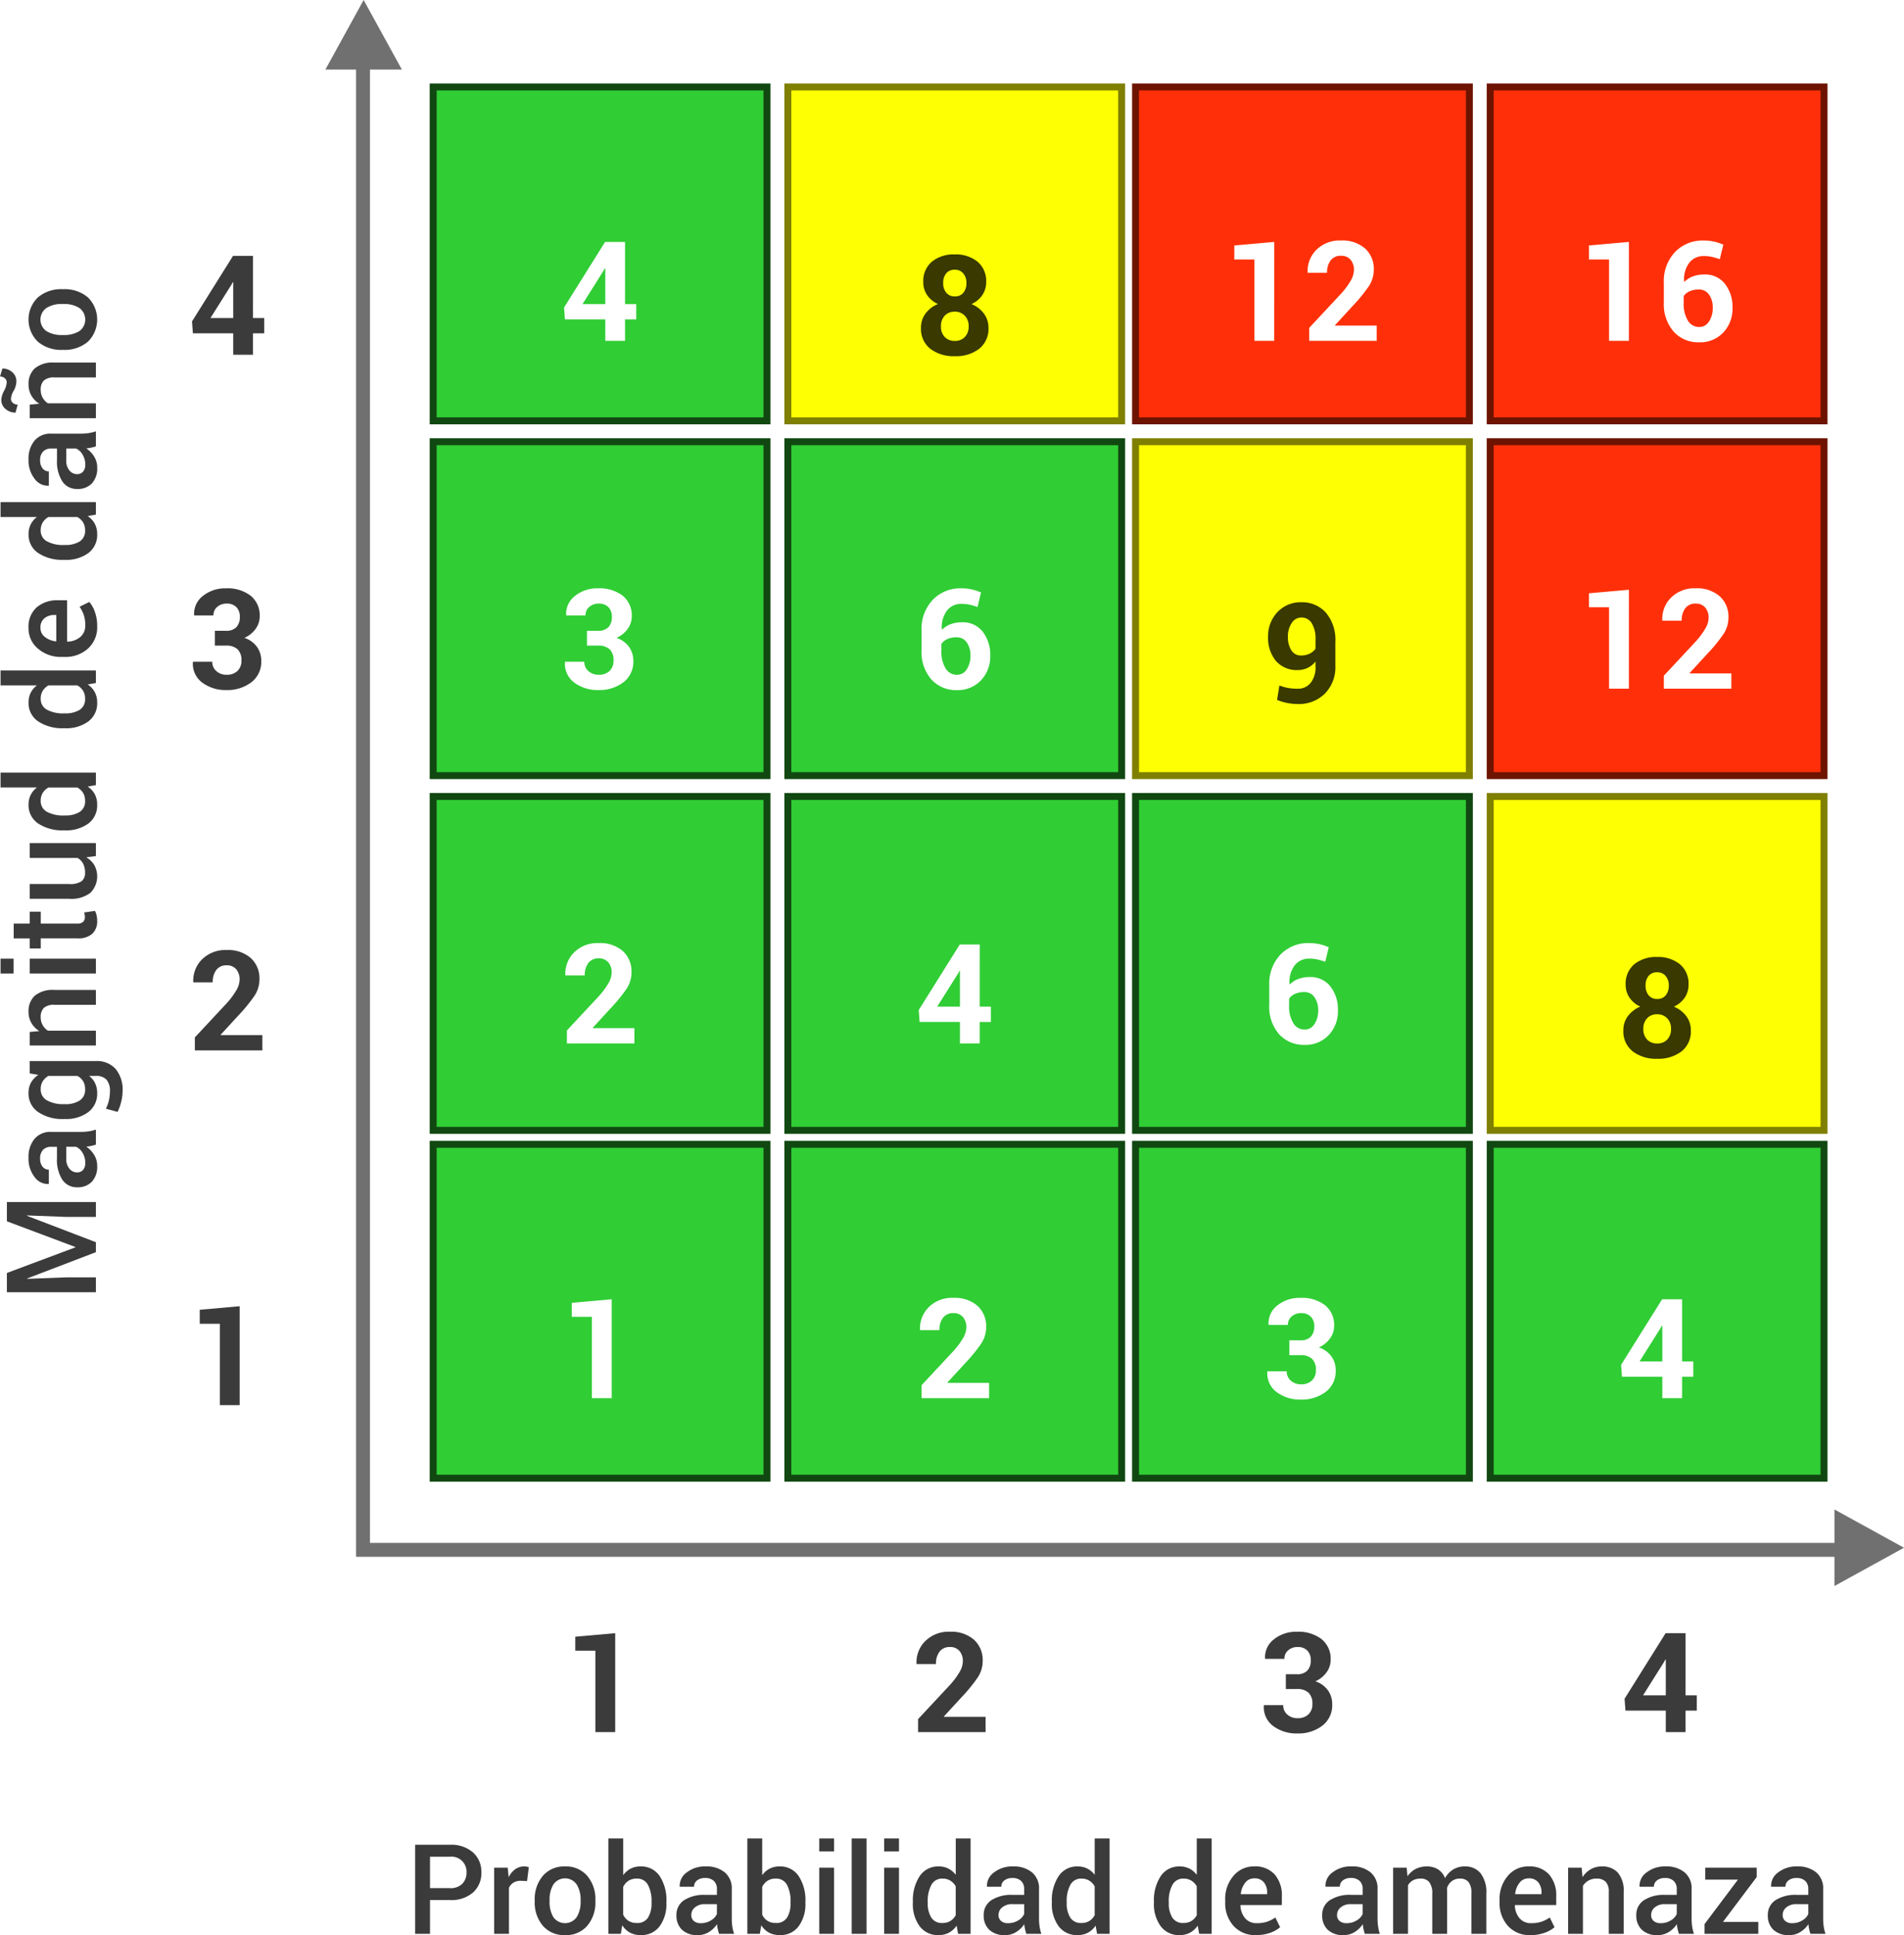 <svg xmlns="http://www.w3.org/2000/svg" xmlns:xlink="http://www.w3.org/1999/xlink" width="273.79" height="278.185" viewBox="0 0 273.79 278.185">
  <defs>
    <filter id="Trazado_39750" x="78.109" y="31.781" width="16.381" height="20.219" filterUnits="userSpaceOnUse">
      <feOffset dy="1" input="SourceAlpha"/>
      <feGaussianBlur stdDeviation="1" result="blur"/>
      <feFlood flood-opacity="0.161"/>
      <feComposite operator="in" in2="blur"/>
      <feComposite in="SourceGraphic"/>
    </filter>
    <filter id="Trazado_39751" x="174.485" y="31.576" width="26.479" height="20.424" filterUnits="userSpaceOnUse">
      <feOffset dy="1" input="SourceAlpha"/>
      <feGaussianBlur stdDeviation="1" result="blur-2"/>
      <feFlood flood-opacity="0.161"/>
      <feComposite operator="in" in2="blur-2"/>
      <feComposite in="SourceGraphic"/>
    </filter>
    <filter id="Trazado_39752" x="123.441" y="27.576" width="27.697" height="32.629" filterUnits="userSpaceOnUse">
      <feOffset dy="3" input="SourceAlpha"/>
      <feGaussianBlur stdDeviation="3" result="blur-3"/>
      <feFlood flood-opacity="0.161"/>
      <feComposite operator="in" in2="blur-3"/>
      <feComposite in="SourceGraphic"/>
    </filter>
    <filter id="Trazado_39753" x="225.485" y="31.576" width="26.645" height="20.629" filterUnits="userSpaceOnUse">
      <feOffset dy="1" input="SourceAlpha"/>
      <feGaussianBlur stdDeviation="1" result="blur-4"/>
      <feFlood flood-opacity="0.161"/>
      <feComposite operator="in" in2="blur-4"/>
      <feComposite in="SourceGraphic"/>
    </filter>
    <filter id="Trazado_39723" x="78.293" y="132.576" width="15.934" height="20.424" filterUnits="userSpaceOnUse">
      <feOffset dy="1" input="SourceAlpha"/>
      <feGaussianBlur stdDeviation="1" result="blur-5"/>
      <feFlood flood-opacity="0.161"/>
      <feComposite operator="in" in2="blur-5"/>
      <feComposite in="SourceGraphic"/>
    </filter>
    <filter id="Trazado_39725" x="179.52" y="132.576" width="15.873" height="20.629" filterUnits="userSpaceOnUse">
      <feOffset dy="1" input="SourceAlpha"/>
      <feGaussianBlur stdDeviation="1" result="blur-6"/>
      <feFlood flood-opacity="0.161"/>
      <feComposite operator="in" in2="blur-6"/>
      <feComposite in="SourceGraphic"/>
    </filter>
    <filter id="Trazado_39727" x="129.109" y="132.781" width="16.381" height="20.219" filterUnits="userSpaceOnUse">
      <feOffset dy="1" input="SourceAlpha"/>
      <feGaussianBlur stdDeviation="1" result="blur-7"/>
      <feFlood flood-opacity="0.161"/>
      <feComposite operator="in" in2="blur-7"/>
      <feComposite in="SourceGraphic"/>
    </filter>
    <filter id="Trazado_39729" x="224.441" y="128.576" width="27.697" height="32.629" filterUnits="userSpaceOnUse">
      <feOffset dy="3" input="SourceAlpha"/>
      <feGaussianBlur stdDeviation="3" result="blur-8"/>
      <feFlood flood-opacity="0.161"/>
      <feComposite operator="in" in2="blur-8"/>
      <feComposite in="SourceGraphic"/>
    </filter>
    <filter id="Trazado_39733" x="78.234" y="81.576" width="15.836" height="20.629" filterUnits="userSpaceOnUse">
      <feOffset dy="1" input="SourceAlpha"/>
      <feGaussianBlur stdDeviation="1" result="blur-9"/>
      <feFlood flood-opacity="0.161"/>
      <feComposite operator="in" in2="blur-9"/>
      <feComposite in="SourceGraphic"/>
    </filter>
    <filter id="Trazado_39735" x="173.354" y="77.576" width="27.668" height="32.629" filterUnits="userSpaceOnUse">
      <feOffset dy="3" input="SourceAlpha"/>
      <feGaussianBlur stdDeviation="3" result="blur-10"/>
      <feFlood flood-opacity="0.161"/>
      <feComposite operator="in" in2="blur-10"/>
      <feComposite in="SourceGraphic"/>
    </filter>
    <filter id="Trazado_39737" x="129.52" y="81.576" width="15.873" height="20.629" filterUnits="userSpaceOnUse">
      <feOffset dy="1" input="SourceAlpha"/>
      <feGaussianBlur stdDeviation="1" result="blur-11"/>
      <feFlood flood-opacity="0.161"/>
      <feComposite operator="in" in2="blur-11"/>
      <feComposite in="SourceGraphic"/>
    </filter>
    <filter id="Trazado_39739" x="225.485" y="81.576" width="26.479" height="20.424" filterUnits="userSpaceOnUse">
      <feOffset dy="1" input="SourceAlpha"/>
      <feGaussianBlur stdDeviation="1" result="blur-12"/>
      <feFlood flood-opacity="0.161"/>
      <feComposite operator="in" in2="blur-12"/>
      <feComposite in="SourceGraphic"/>
    </filter>
    <filter id="Trazado_39731" x="79.223" y="183.781" width="11.742" height="20.219" filterUnits="userSpaceOnUse">
      <feOffset dy="1" input="SourceAlpha"/>
      <feGaussianBlur stdDeviation="1" result="blur-13"/>
      <feFlood flood-opacity="0.161"/>
      <feComposite operator="in" in2="blur-13"/>
      <feComposite in="SourceGraphic"/>
    </filter>
    <filter id="Trazado_39713" x="179.234" y="183.576" width="15.836" height="20.629" filterUnits="userSpaceOnUse">
      <feOffset dy="1" input="SourceAlpha"/>
      <feGaussianBlur stdDeviation="1" result="blur-14"/>
      <feFlood flood-opacity="0.161"/>
      <feComposite operator="in" in2="blur-14"/>
      <feComposite in="SourceGraphic"/>
    </filter>
    <filter id="Trazado_39715" x="129.293" y="183.576" width="15.934" height="20.424" filterUnits="userSpaceOnUse">
      <feOffset dy="1" input="SourceAlpha"/>
      <feGaussianBlur stdDeviation="1" result="blur-15"/>
      <feFlood flood-opacity="0.161"/>
      <feComposite operator="in" in2="blur-15"/>
      <feComposite in="SourceGraphic"/>
    </filter>
    <filter id="Trazado_39717" x="230.109" y="183.781" width="16.381" height="20.219" filterUnits="userSpaceOnUse">
      <feOffset dy="1" input="SourceAlpha"/>
      <feGaussianBlur stdDeviation="1" result="blur-16"/>
      <feFlood flood-opacity="0.161"/>
      <feComposite operator="in" in2="blur-16"/>
      <feComposite in="SourceGraphic"/>
    </filter>
  </defs>
  <g id="Grupo_28647" data-name="Grupo 28647" transform="translate(12842.79 9785)">
    <g id="Trazado_39745" data-name="Trazado 39745" transform="translate(-12781 -9773)" fill="#30cd35">
      <path d="M 48.5 48.5 L 0.5 48.5 L 0.5 0.5 L 48.5 0.5 L 48.5 48.5 Z" stroke="none"/>
      <path d="M 1 1 L 1 48 L 48 48 L 48 1 L 1 1 M 0 0 L 49 0 L 49 49 L 0 49 L 0 0 Z" stroke="none" fill="#114811"/>
    </g>
    <g transform="matrix(1, 0, 0, 1, -12842.79, -9785)" filter="url(#Trazado_39750)">
      <path id="Trazado_39750-2" data-name="Trazado 39750" d="M28.089,15.717H29.7v2.2H28.089V21H25.247V17.914h-5.8l-.127-1.709,5.9-9.424h2.871Zm-6.113,0h3.271V10.59l-.059-.02-.225.4Z" transform="translate(61.79 27)" fill="#fff"/>
    </g>
    <g id="Trazado_39746" data-name="Trazado 39746" transform="translate(-12680 -9773)" fill="#ff3009">
      <path d="M 48.5 48.5 L 0.5 48.5 L 0.5 0.5 L 48.5 0.5 L 48.5 48.5 Z" stroke="none"/>
      <path d="M 1 1 L 1 48 L 48 48 L 48 1 L 1 1 M 0 0 L 49 0 L 49 49 L 0 49 L 0 0 Z" stroke="none" fill="#6d1300"/>
    </g>
    <g transform="matrix(1, 0, 0, 1, -12842.79, -9785)" filter="url(#Trazado_39751)">
      <path id="Trazado_39751-2" data-name="Trazado 39751" d="M20.438,21H17.586V9.3H14.7V7.289l5.742-.508Zm14.736,0H25.467V19.135l4.6-4.932a11.13,11.13,0,0,0,1.416-1.929,3.128,3.128,0,0,0,.42-1.46,2.2,2.2,0,0,0-.483-1.47,1.7,1.7,0,0,0-1.372-.571,1.773,1.773,0,0,0-1.5.669,2.855,2.855,0,0,0-.513,1.782H25.262l-.02-.059a4.3,4.3,0,0,1,1.265-3.257,4.744,4.744,0,0,1,3.54-1.333A4.936,4.936,0,0,1,33.5,7.719a3.92,3.92,0,0,1,1.255,3.047,4.276,4.276,0,0,1-.708,2.378A23.487,23.487,0,0,1,31.707,16l-2.529,2.754.02.049h5.977Z" transform="translate(162.79 27)" fill="#fff"/>
    </g>
    <g id="Trazado_39747" data-name="Trazado 39747" transform="translate(-12730 -9773)" fill="#feff03">
      <path d="M 48.5 48.5 L 0.5 48.5 L 0.5 0.5 L 48.5 0.5 L 48.5 48.5 Z" stroke="none"/>
      <path d="M 1 1 L 1 48 L 48 48 L 48 1 L 1 1 M 0 0 L 49 0 L 49 49 L 0 49 L 0 0 Z" stroke="none" fill="#7f7f00"/>
    </g>
    <g transform="matrix(1, 0, 0, 1, -12842.79, -9785)" filter="url(#Trazado_39752)">
      <path id="Trazado_39752-2" data-name="Trazado 39752" d="M29.017,10.551a3.256,3.256,0,0,1-.562,1.885,3.738,3.738,0,0,1-1.548,1.279,4.18,4.18,0,0,1,1.787,1.367,3.337,3.337,0,0,1,.654,2.031,3.641,3.641,0,0,1-1.338,3.032,5.465,5.465,0,0,1-3.5,1.06,5.518,5.518,0,0,1-3.521-1.06,3.636,3.636,0,0,1-1.343-3.032,3.348,3.348,0,0,1,.649-2.036,4.221,4.221,0,0,1,1.792-1.372,3.706,3.706,0,0,1-1.553-1.274,3.254,3.254,0,0,1-.557-1.88,3.618,3.618,0,0,1,1.24-2.935A4.923,4.923,0,0,1,24.5,6.576a4.947,4.947,0,0,1,3.271,1.04A3.6,3.6,0,0,1,29.017,10.551ZM26.5,16.913a2.105,2.105,0,0,0-.557-1.53,1.922,1.922,0,0,0-1.445-.575,1.887,1.887,0,0,0-1.44.575,2.139,2.139,0,0,0-.542,1.53,2.1,2.1,0,0,0,.547,1.535,1.941,1.941,0,0,0,1.455.56,1.907,1.907,0,0,0,1.436-.565A2.106,2.106,0,0,0,26.5,16.913Zm-.322-6.235A2.032,2.032,0,0,0,25.721,9.3,1.541,1.541,0,0,0,24.5,8.773a1.522,1.522,0,0,0-1.221.513,2.067,2.067,0,0,0-.439,1.392,2.107,2.107,0,0,0,.444,1.411,1.534,1.534,0,0,0,1.235.522,1.512,1.512,0,0,0,1.216-.522A2.107,2.107,0,0,0,26.175,10.678Z" transform="translate(112.79 27)" fill="#393900"/>
    </g>
    <g id="Trazado_39748" data-name="Trazado 39748" transform="translate(-12629 -9773)" fill="#ff3009">
      <path d="M 48.5 48.5 L 0.5 48.5 L 0.5 0.5 L 48.5 0.5 L 48.5 48.5 Z" stroke="none"/>
      <path d="M 1 1 L 1 48 L 48 48 L 48 1 L 1 1 M 0 0 L 49 0 L 49 49 L 0 49 L 0 0 Z" stroke="none" fill="#6d1300"/>
    </g>
    <g transform="matrix(1, 0, 0, 1, -12842.79, -9785)" filter="url(#Trazado_39753)">
      <path id="Trazado_39753-2" data-name="Trazado 39753" d="M20.438,21H17.586V9.3H14.7V7.289l5.742-.508ZM31.18,6.576a6.8,6.8,0,0,1,1.479.151,7.727,7.727,0,0,1,1.362.444l-.508,2.09a10.494,10.494,0,0,0-1.147-.337A5.4,5.4,0,0,0,31.2,8.813a2.548,2.548,0,0,0-2.085.972,3.941,3.941,0,0,0-.728,2.69l.029.049a3.3,3.3,0,0,1,1.211-.781,4.547,4.547,0,0,1,1.65-.283,3.606,3.606,0,0,1,2.983,1.353,5.363,5.363,0,0,1,1.079,3.452,4.927,4.927,0,0,1-1.333,3.545,4.558,4.558,0,0,1-3.452,1.4,4.776,4.776,0,0,1-3.672-1.528,5.99,5.99,0,0,1-1.416-4.233V12.67a6.087,6.087,0,0,1,1.611-4.443A5.487,5.487,0,0,1,31.18,6.576Zm-.654,7.041a3.238,3.238,0,0,0-1.348.253,2.041,2.041,0,0,0-.859.692v.946a4.628,4.628,0,0,0,.61,2.593,1.875,1.875,0,0,0,1.626.907,1.623,1.623,0,0,0,1.411-.8,3.444,3.444,0,0,0,.532-1.945,3.15,3.15,0,0,0-.537-1.911A1.693,1.693,0,0,0,30.525,13.617Z" transform="translate(213.79 27)" fill="#fff"/>
    </g>
    <g id="Trazado_39722" data-name="Trazado 39722" transform="translate(-12781 -9671)" fill="#30cd35">
      <path d="M 48.5 48.5 L 0.5 48.5 L 0.5 0.5 L 48.5 0.5 L 48.5 48.5 Z" stroke="none"/>
      <path d="M 1 1 L 1 48 L 48 48 L 48 1 L 1 1 M 0 0 L 49 0 L 49 49 L 0 49 L 0 0 Z" stroke="none" fill="#114811"/>
    </g>
    <g transform="matrix(1, 0, 0, 1, -12842.79, -9785)" filter="url(#Trazado_39723)">
      <path id="Trazado_39723-2" data-name="Trazado 39723" d="M29.437,21H19.729V19.135l4.6-4.932a11.13,11.13,0,0,0,1.416-1.929,3.128,3.128,0,0,0,.42-1.46,2.2,2.2,0,0,0-.483-1.47,1.7,1.7,0,0,0-1.372-.571,1.773,1.773,0,0,0-1.5.669,2.855,2.855,0,0,0-.513,1.782H19.524l-.02-.059A4.3,4.3,0,0,1,20.77,7.909a4.744,4.744,0,0,1,3.54-1.333,4.936,4.936,0,0,1,3.452,1.143,3.92,3.92,0,0,1,1.255,3.047,4.276,4.276,0,0,1-.708,2.378A23.487,23.487,0,0,1,25.97,16L23.44,18.754l.02.049h5.977Z" transform="translate(61.79 128)" fill="#fff"/>
    </g>
    <g id="Trazado_39724" data-name="Trazado 39724" transform="translate(-12680 -9671)" fill="#30cd35">
      <path d="M 48.5 48.5 L 0.5 48.5 L 0.5 0.5 L 48.5 0.5 L 48.5 48.5 Z" stroke="none"/>
      <path d="M 1 1 L 1 48 L 48 48 L 48 1 L 1 1 M 0 0 L 49 0 L 49 49 L 0 49 L 0 0 Z" stroke="none" fill="#114811"/>
    </g>
    <g transform="matrix(1, 0, 0, 1, -12842.79, -9785)" filter="url(#Trazado_39725)">
      <path id="Trazado_39725-2" data-name="Trazado 39725" d="M25.442,6.576a6.8,6.8,0,0,1,1.479.151,7.727,7.727,0,0,1,1.362.444l-.508,2.09a10.494,10.494,0,0,0-1.147-.337,5.4,5.4,0,0,0-1.167-.112,2.548,2.548,0,0,0-2.085.972,3.941,3.941,0,0,0-.728,2.69l.029.049a3.3,3.3,0,0,1,1.211-.781,4.547,4.547,0,0,1,1.65-.283,3.606,3.606,0,0,1,2.983,1.353A5.363,5.363,0,0,1,29.6,16.264a4.927,4.927,0,0,1-1.333,3.545,4.558,4.558,0,0,1-3.452,1.4,4.776,4.776,0,0,1-3.672-1.528,5.99,5.99,0,0,1-1.416-4.233V12.67a6.087,6.087,0,0,1,1.611-4.443A5.487,5.487,0,0,1,25.442,6.576Zm-.654,7.041a3.238,3.238,0,0,0-1.348.253,2.041,2.041,0,0,0-.859.692v.946a4.628,4.628,0,0,0,.61,2.593,1.875,1.875,0,0,0,1.626.907,1.623,1.623,0,0,0,1.411-.8,3.444,3.444,0,0,0,.532-1.945,3.15,3.15,0,0,0-.537-1.911A1.693,1.693,0,0,0,24.788,13.617Z" transform="translate(162.79 128)" fill="#fff"/>
    </g>
    <g id="Trazado_39726" data-name="Trazado 39726" transform="translate(-12730 -9671)" fill="#30cd35">
      <path d="M 48.5 48.5 L 0.5 48.5 L 0.5 0.5 L 48.5 0.5 L 48.5 48.5 Z" stroke="none"/>
      <path d="M 1 1 L 1 48 L 48 48 L 48 1 L 1 1 M 0 0 L 49 0 L 49 49 L 0 49 L 0 0 Z" stroke="none" fill="#114811"/>
    </g>
    <g transform="matrix(1, 0, 0, 1, -12842.79, -9785)" filter="url(#Trazado_39727)">
      <path id="Trazado_39727-2" data-name="Trazado 39727" d="M28.089,15.717H29.7v2.2H28.089V21H25.247V17.914h-5.8l-.127-1.709,5.9-9.424h2.871Zm-6.113,0h3.271V10.59l-.059-.02-.225.4Z" transform="translate(112.79 128)" fill="#fff"/>
    </g>
    <g id="Trazado_39728" data-name="Trazado 39728" transform="translate(-12629 -9671)" fill="#feff03">
      <path d="M 48.5 48.5 L 0.5 48.5 L 0.5 0.5 L 48.5 0.5 L 48.5 48.5 Z" stroke="none"/>
      <path d="M 1 1 L 1 48 L 48 48 L 48 1 L 1 1 M 0 0 L 49 0 L 49 49 L 0 49 L 0 0 Z" stroke="none" fill="#7f7f00"/>
    </g>
    <g transform="matrix(1, 0, 0, 1, -12842.79, -9785)" filter="url(#Trazado_39729)">
      <path id="Trazado_39729-2" data-name="Trazado 39729" d="M29.017,10.551a3.256,3.256,0,0,1-.562,1.885,3.738,3.738,0,0,1-1.548,1.279,4.18,4.18,0,0,1,1.787,1.367,3.337,3.337,0,0,1,.654,2.031,3.641,3.641,0,0,1-1.338,3.032,5.465,5.465,0,0,1-3.5,1.06,5.518,5.518,0,0,1-3.521-1.06,3.636,3.636,0,0,1-1.343-3.032,3.348,3.348,0,0,1,.649-2.036,4.221,4.221,0,0,1,1.792-1.372,3.706,3.706,0,0,1-1.553-1.274,3.254,3.254,0,0,1-.557-1.88,3.618,3.618,0,0,1,1.24-2.935A4.923,4.923,0,0,1,24.5,6.576a4.947,4.947,0,0,1,3.271,1.04A3.6,3.6,0,0,1,29.017,10.551ZM26.5,16.913a2.105,2.105,0,0,0-.557-1.53,1.922,1.922,0,0,0-1.445-.575,1.887,1.887,0,0,0-1.44.575,2.139,2.139,0,0,0-.542,1.53,2.1,2.1,0,0,0,.547,1.535,1.941,1.941,0,0,0,1.455.56,1.907,1.907,0,0,0,1.436-.565A2.106,2.106,0,0,0,26.5,16.913Zm-.322-6.235A2.032,2.032,0,0,0,25.721,9.3,1.541,1.541,0,0,0,24.5,8.773a1.522,1.522,0,0,0-1.221.513,2.067,2.067,0,0,0-.439,1.392,2.107,2.107,0,0,0,.444,1.411,1.534,1.534,0,0,0,1.235.522,1.512,1.512,0,0,0,1.216-.522A2.107,2.107,0,0,0,26.175,10.678Z" transform="translate(213.79 128)" fill="#393900"/>
    </g>
    <g id="Trazado_39732" data-name="Trazado 39732" transform="translate(-12781 -9722)" fill="#30cd35">
      <path d="M 48.5 48.5 L 0.5 48.5 L 0.5 0.5 L 48.5 0.5 L 48.5 48.5 Z" stroke="none"/>
      <path d="M 1 1 L 1 48 L 48 48 L 48 1 L 1 1 M 0 0 L 49 0 L 49 49 L 0 49 L 0 0 Z" stroke="none" fill="#114811"/>
    </g>
    <g transform="matrix(1, 0, 0, 1, -12842.79, -9785)" filter="url(#Trazado_39733)">
      <path id="Trazado_39733-2" data-name="Trazado 39733" d="M22.61,12.68h1.6a1.945,1.945,0,0,0,1.5-.532,2.107,2.107,0,0,0,.488-1.479,1.925,1.925,0,0,0-.488-1.377A1.854,1.854,0,0,0,24.3,8.773a2,2,0,0,0-1.348.469,1.542,1.542,0,0,0-.547,1.23H19.642l-.02-.059A3.235,3.235,0,0,1,20.9,7.66a5.1,5.1,0,0,1,3.32-1.084,5.461,5.461,0,0,1,3.521,1.055,3.635,3.635,0,0,1,1.313,3.008A3.019,3.019,0,0,1,28.47,12.4a3.9,3.9,0,0,1-1.611,1.3,3.626,3.626,0,0,1,1.8,1.289,3.39,3.39,0,0,1,.62,2.021,3.694,3.694,0,0,1-1.421,3.071,5.7,5.7,0,0,1-3.638,1.118,5.568,5.568,0,0,1-3.4-1.05,3.354,3.354,0,0,1-1.372-2.964l.02-.059h2.764a1.734,1.734,0,0,0,.586,1.346,2.13,2.13,0,0,0,1.484.529,2.162,2.162,0,0,0,1.558-.546,1.951,1.951,0,0,0,.571-1.481,2.143,2.143,0,0,0-.562-1.642,2.352,2.352,0,0,0-1.655-.521h-1.6Z" transform="translate(61.79 77)" fill="#fff"/>
    </g>
    <g id="Trazado_39734" data-name="Trazado 39734" transform="translate(-12680 -9722)" fill="#feff03">
      <path d="M 48.5 48.5 L 0.5 48.5 L 0.5 0.5 L 48.5 0.5 L 48.5 48.5 Z" stroke="none"/>
      <path d="M 1 1 L 1 48 L 48 48 L 48 1 L 1 1 M 0 0 L 49 0 L 49 49 L 0 49 L 0 0 Z" stroke="none" fill="#7f7f00"/>
    </g>
    <g transform="matrix(1, 0, 0, 1, -12842.79, -9785)" filter="url(#Trazado_39735)">
      <path id="Trazado_39735-2" data-name="Trazado 39735" d="M23.841,19.008a2.293,2.293,0,0,0,1.831-.832,3.573,3.573,0,0,0,.708-2.381v-.7a3.171,3.171,0,0,1-1.138.918,3.275,3.275,0,0,1-1.421.313,3.94,3.94,0,0,1-3.12-1.294,5.114,5.114,0,0,1-1.138-3.5,4.922,4.922,0,0,1,1.348-3.54,4.535,4.535,0,0,1,3.428-1.411,4.546,4.546,0,0,1,3.535,1.5,6.056,6.056,0,0,1,1.357,4.214v3.359a5.433,5.433,0,0,1-1.519,4.072,5.309,5.309,0,0,1-3.872,1.484,8.041,8.041,0,0,1-1.528-.152,6.923,6.923,0,0,1-1.46-.446l.332-2.068a6.941,6.941,0,0,0,1.255.356A7.91,7.91,0,0,0,23.841,19.008Zm.459-4.775a2.718,2.718,0,0,0,1.23-.264,2.317,2.317,0,0,0,.85-.7V11.957a4.25,4.25,0,0,0-.547-2.373,1.7,1.7,0,0,0-1.484-.811,1.632,1.632,0,0,0-1.4.8,3.4,3.4,0,0,0-.542,1.953,3.5,3.5,0,0,0,.493,1.958A1.582,1.582,0,0,0,24.3,14.232Z" transform="translate(162.79 77)" fill="#393900"/>
    </g>
    <g id="Trazado_39736" data-name="Trazado 39736" transform="translate(-12730 -9722)" fill="#30cd35">
      <path d="M 48.5 48.5 L 0.5 48.5 L 0.5 0.5 L 48.5 0.5 L 48.5 48.5 Z" stroke="none"/>
      <path d="M 1 1 L 1 48 L 48 48 L 48 1 L 1 1 M 0 0 L 49 0 L 49 49 L 0 49 L 0 0 Z" stroke="none" fill="#114811"/>
    </g>
    <g transform="matrix(1, 0, 0, 1, -12842.79, -9785)" filter="url(#Trazado_39737)">
      <path id="Trazado_39737-2" data-name="Trazado 39737" d="M25.442,6.576a6.8,6.8,0,0,1,1.479.151,7.727,7.727,0,0,1,1.362.444l-.508,2.09a10.494,10.494,0,0,0-1.147-.337,5.4,5.4,0,0,0-1.167-.112,2.548,2.548,0,0,0-2.085.972,3.941,3.941,0,0,0-.728,2.69l.029.049a3.3,3.3,0,0,1,1.211-.781,4.547,4.547,0,0,1,1.65-.283,3.606,3.606,0,0,1,2.983,1.353A5.363,5.363,0,0,1,29.6,16.264a4.927,4.927,0,0,1-1.333,3.545,4.558,4.558,0,0,1-3.452,1.4,4.776,4.776,0,0,1-3.672-1.528,5.99,5.99,0,0,1-1.416-4.233V12.67a6.087,6.087,0,0,1,1.611-4.443A5.487,5.487,0,0,1,25.442,6.576Zm-.654,7.041a3.238,3.238,0,0,0-1.348.253,2.041,2.041,0,0,0-.859.692v.946a4.628,4.628,0,0,0,.61,2.593,1.875,1.875,0,0,0,1.626.907,1.623,1.623,0,0,0,1.411-.8,3.444,3.444,0,0,0,.532-1.945,3.15,3.15,0,0,0-.537-1.911A1.693,1.693,0,0,0,24.788,13.617Z" transform="translate(112.79 77)" fill="#fff"/>
    </g>
    <g id="Trazado_39738" data-name="Trazado 39738" transform="translate(-12629 -9722)" fill="#ff3009">
      <path d="M 48.5 48.5 L 0.5 48.5 L 0.5 0.5 L 48.5 0.5 L 48.5 48.5 Z" stroke="none"/>
      <path d="M 1 1 L 1 48 L 48 48 L 48 1 L 1 1 M 0 0 L 49 0 L 49 49 L 0 49 L 0 0 Z" stroke="none" fill="#6d1300"/>
    </g>
    <g transform="matrix(1, 0, 0, 1, -12842.79, -9785)" filter="url(#Trazado_39739)">
      <path id="Trazado_39739-2" data-name="Trazado 39739" d="M20.438,21H17.586V9.3H14.7V7.289l5.742-.508Zm14.736,0H25.467V19.135l4.6-4.932a11.13,11.13,0,0,0,1.416-1.929,3.128,3.128,0,0,0,.42-1.46,2.2,2.2,0,0,0-.483-1.47,1.7,1.7,0,0,0-1.372-.571,1.773,1.773,0,0,0-1.5.669,2.855,2.855,0,0,0-.513,1.782H25.262l-.02-.059a4.3,4.3,0,0,1,1.265-3.257,4.744,4.744,0,0,1,3.54-1.333A4.936,4.936,0,0,1,33.5,7.719a3.92,3.92,0,0,1,1.255,3.047,4.276,4.276,0,0,1-.708,2.378A23.487,23.487,0,0,1,31.707,16l-2.529,2.754.02.049h5.977Z" transform="translate(213.79 77)" fill="#fff"/>
    </g>
    <g id="Trazado_39730" data-name="Trazado 39730" transform="translate(-12781 -9621)" fill="#30cd35">
      <path d="M 48.5 48.5 L 0.5 48.5 L 0.5 0.5 L 48.5 0.5 L 48.5 48.5 Z" stroke="none"/>
      <path d="M 1 1 L 1 48 L 48 48 L 48 1 L 1 1 M 0 0 L 49 0 L 49 49 L 0 49 L 0 0 Z" stroke="none" fill="#114811"/>
    </g>
    <g transform="matrix(1, 0, 0, 1, -12842.79, -9785)" filter="url(#Trazado_39731)">
      <path id="Trazado_39731-2" data-name="Trazado 39731" d="M26.175,21H23.323V9.3H20.433V7.289l5.742-.508Z" transform="translate(61.79 179)" fill="#fff"/>
    </g>
    <g id="Trazado_39712" data-name="Trazado 39712" transform="translate(-12680 -9621)" fill="#30cd35">
      <path d="M 48.5 48.5 L 0.5 48.5 L 0.5 0.5 L 48.5 0.5 L 48.5 48.5 Z" stroke="none"/>
      <path d="M 1 1 L 1 48 L 48 48 L 48 1 L 1 1 M 0 0 L 49 0 L 49 49 L 0 49 L 0 0 Z" stroke="none" fill="#114811"/>
    </g>
    <g transform="matrix(1, 0, 0, 1, -12842.79, -9785)" filter="url(#Trazado_39713)">
      <path id="Trazado_39713-2" data-name="Trazado 39713" d="M22.61,12.68h1.6a1.945,1.945,0,0,0,1.5-.532,2.107,2.107,0,0,0,.488-1.479,1.925,1.925,0,0,0-.488-1.377A1.854,1.854,0,0,0,24.3,8.773a2,2,0,0,0-1.348.469,1.542,1.542,0,0,0-.547,1.23H19.642l-.02-.059A3.235,3.235,0,0,1,20.9,7.66a5.1,5.1,0,0,1,3.32-1.084,5.461,5.461,0,0,1,3.521,1.055,3.635,3.635,0,0,1,1.313,3.008A3.019,3.019,0,0,1,28.47,12.4a3.9,3.9,0,0,1-1.611,1.3,3.626,3.626,0,0,1,1.8,1.289,3.39,3.39,0,0,1,.62,2.021,3.694,3.694,0,0,1-1.421,3.071,5.7,5.7,0,0,1-3.638,1.118,5.568,5.568,0,0,1-3.4-1.05,3.354,3.354,0,0,1-1.372-2.964l.02-.059h2.764a1.734,1.734,0,0,0,.586,1.346,2.13,2.13,0,0,0,1.484.529,2.162,2.162,0,0,0,1.558-.546,1.951,1.951,0,0,0,.571-1.481,2.143,2.143,0,0,0-.562-1.642,2.352,2.352,0,0,0-1.655-.521h-1.6Z" transform="translate(162.79 179)" fill="#fff"/>
    </g>
    <g id="Trazado_39714" data-name="Trazado 39714" transform="translate(-12730 -9621)" fill="#30cd35">
      <path d="M 48.5 48.5 L 0.5 48.5 L 0.5 0.5 L 48.5 0.5 L 48.5 48.5 Z" stroke="none"/>
      <path d="M 1 1 L 1 48 L 48 48 L 48 1 L 1 1 M 0 0 L 49 0 L 49 49 L 0 49 L 0 0 Z" stroke="none" fill="#114811"/>
    </g>
    <g transform="matrix(1, 0, 0, 1, -12842.79, -9785)" filter="url(#Trazado_39715)">
      <path id="Trazado_39715-2" data-name="Trazado 39715" d="M29.437,21H19.729V19.135l4.6-4.932a11.13,11.13,0,0,0,1.416-1.929,3.128,3.128,0,0,0,.42-1.46,2.2,2.2,0,0,0-.483-1.47,1.7,1.7,0,0,0-1.372-.571,1.773,1.773,0,0,0-1.5.669,2.855,2.855,0,0,0-.513,1.782H19.524l-.02-.059A4.3,4.3,0,0,1,20.77,7.909a4.744,4.744,0,0,1,3.54-1.333,4.936,4.936,0,0,1,3.452,1.143,3.92,3.92,0,0,1,1.255,3.047,4.276,4.276,0,0,1-.708,2.378A23.487,23.487,0,0,1,25.97,16L23.44,18.754l.02.049h5.977Z" transform="translate(112.79 179)" fill="#fff"/>
    </g>
    <g id="Trazado_39716" data-name="Trazado 39716" transform="translate(-12629 -9621)" fill="#30cd35">
      <path d="M 48.5 48.5 L 0.5 48.5 L 0.5 0.5 L 48.5 0.5 L 48.5 48.5 Z" stroke="none"/>
      <path d="M 1 1 L 1 48 L 48 48 L 48 1 L 1 1 M 0 0 L 49 0 L 49 49 L 0 49 L 0 0 Z" stroke="none" fill="#114811"/>
    </g>
    <g transform="matrix(1, 0, 0, 1, -12842.79, -9785)" filter="url(#Trazado_39717)">
      <path id="Trazado_39717-2" data-name="Trazado 39717" d="M28.089,15.717H29.7v2.2H28.089V21H25.247V17.914h-5.8l-.127-1.709,5.9-9.424h2.871Zm-6.113,0h3.271V10.59l-.059-.02-.225.4Z" transform="translate(213.79 179)" fill="#fff"/>
    </g>
    <path id="Trazado_39677" data-name="Trazado 39677" d="M-13714.937-9276.967H-13933.8v-218.167" transform="translate(1143.209 -285.229)" fill="none" stroke="#707070" stroke-width="2"/>
    <path id="Trazado_39740" data-name="Trazado 39740" d="M11.675,21H8.823V9.3H5.933V7.289l5.742-.508Z" transform="translate(-12766 -9557)" fill="#3b3b3b"/>
    <path id="Trazado_39741" data-name="Trazado 39741" d="M11.675,21H8.823V9.3H5.933V7.289l5.742-.508Z" transform="translate(-12820 -9604)" fill="#3b3b3b"/>
    <path id="Trazado_39742" data-name="Trazado 39742" d="M14.937,21H5.229V19.135l4.6-4.932a11.13,11.13,0,0,0,1.416-1.929,3.128,3.128,0,0,0,.42-1.46,2.2,2.2,0,0,0-.483-1.47A1.7,1.7,0,0,0,9.81,8.773a1.773,1.773,0,0,0-1.5.669A2.855,2.855,0,0,0,7.8,11.225H5.024L5,11.166A4.3,4.3,0,0,1,6.27,7.909,4.744,4.744,0,0,1,9.81,6.576a4.936,4.936,0,0,1,3.452,1.143,3.92,3.92,0,0,1,1.255,3.047,4.276,4.276,0,0,1-.708,2.378A23.487,23.487,0,0,1,11.47,16L8.94,18.754l.02.049h5.977Z" transform="translate(-12820 -9655)" fill="#3b3b3b"/>
    <path id="Trazado_39743" data-name="Trazado 39743" d="M8.11,12.68h1.6a1.945,1.945,0,0,0,1.5-.532,2.107,2.107,0,0,0,.488-1.479,1.925,1.925,0,0,0-.488-1.377A1.854,1.854,0,0,0,9.8,8.773a2,2,0,0,0-1.348.469,1.542,1.542,0,0,0-.547,1.23H5.142l-.02-.059A3.235,3.235,0,0,1,6.4,7.66a5.1,5.1,0,0,1,3.32-1.084,5.461,5.461,0,0,1,3.521,1.055,3.634,3.634,0,0,1,1.313,3.008A3.019,3.019,0,0,1,13.97,12.4a3.9,3.9,0,0,1-1.611,1.3,3.626,3.626,0,0,1,1.8,1.289,3.39,3.39,0,0,1,.62,2.021,3.694,3.694,0,0,1-1.421,3.071,5.7,5.7,0,0,1-3.638,1.118,5.568,5.568,0,0,1-3.4-1.05,3.354,3.354,0,0,1-1.372-2.964l.02-.059H7.729a1.734,1.734,0,0,0,.586,1.346,2.13,2.13,0,0,0,1.484.529,2.162,2.162,0,0,0,1.558-.546,1.951,1.951,0,0,0,.571-1.481,2.143,2.143,0,0,0-.562-1.642,2.352,2.352,0,0,0-1.655-.521H8.11Z" transform="translate(-12820 -9707)" fill="#3b3b3b"/>
    <path id="Trazado_39749" data-name="Trazado 39749" d="M13.589,15.717H15.2v2.2H13.589V21H10.747V17.914h-5.8l-.127-1.709,5.9-9.424h2.871Zm-6.113,0h3.271V10.59l-.059-.02-.225.4Z" transform="translate(-12820 -9755)" fill="#3b3b3b"/>
    <path id="Trazado_39718" data-name="Trazado 39718" d="M14.937,21H5.229V19.135l4.6-4.932a11.13,11.13,0,0,0,1.416-1.929,3.128,3.128,0,0,0,.42-1.46,2.2,2.2,0,0,0-.483-1.47A1.7,1.7,0,0,0,9.81,8.773a1.773,1.773,0,0,0-1.5.669A2.855,2.855,0,0,0,7.8,11.225H5.024L5,11.166A4.3,4.3,0,0,1,6.27,7.909,4.744,4.744,0,0,1,9.81,6.576a4.936,4.936,0,0,1,3.452,1.143,3.92,3.92,0,0,1,1.255,3.047,4.276,4.276,0,0,1-.708,2.378A23.487,23.487,0,0,1,11.47,16L8.94,18.754l.02.049h5.977Z" transform="translate(-12716 -9557)" fill="#3b3b3b"/>
    <path id="Trazado_39719" data-name="Trazado 39719" d="M8.11,12.68h1.6a1.945,1.945,0,0,0,1.5-.532,2.107,2.107,0,0,0,.488-1.479,1.925,1.925,0,0,0-.488-1.377A1.854,1.854,0,0,0,9.8,8.773a2,2,0,0,0-1.348.469,1.542,1.542,0,0,0-.547,1.23H5.142l-.02-.059A3.235,3.235,0,0,1,6.4,7.66a5.1,5.1,0,0,1,3.32-1.084,5.461,5.461,0,0,1,3.521,1.055,3.634,3.634,0,0,1,1.313,3.008A3.019,3.019,0,0,1,13.97,12.4a3.9,3.9,0,0,1-1.611,1.3,3.626,3.626,0,0,1,1.8,1.289,3.39,3.39,0,0,1,.62,2.021,3.694,3.694,0,0,1-1.421,3.071,5.7,5.7,0,0,1-3.638,1.118,5.568,5.568,0,0,1-3.4-1.05,3.354,3.354,0,0,1-1.372-2.964l.02-.059H7.729a1.734,1.734,0,0,0,.586,1.346,2.13,2.13,0,0,0,1.484.529,2.162,2.162,0,0,0,1.558-.546,1.951,1.951,0,0,0,.571-1.481,2.143,2.143,0,0,0-.562-1.642,2.352,2.352,0,0,0-1.655-.521H8.11Z" transform="translate(-12666 -9557)" fill="#3b3b3b"/>
    <path id="Trazado_39720" data-name="Trazado 39720" d="M13.589,15.717H15.2v2.2H13.589V21H10.747V17.914h-5.8l-.127-1.709,5.9-9.424h2.871Zm-6.113,0h3.271V10.59l-.059-.02-.225.4Z" transform="translate(-12614 -9557)" fill="#3b3b3b"/>
    <path id="Trazado_39711" data-name="Trazado 39711" d="M10.044,14.148V19H7.908V6.2h5A4.741,4.741,0,0,1,16.227,7.3a3.711,3.711,0,0,1,1.2,2.878,3.7,3.7,0,0,1-1.2,2.887,4.765,4.765,0,0,1-3.318,1.085Zm0-1.714h2.865a2.341,2.341,0,0,0,1.784-.633,2.249,2.249,0,0,0,.6-1.608,2.157,2.157,0,0,0-2.382-2.276H10.044ZM24,11.415l-.914-.035a1.915,1.915,0,0,0-1.042.264,1.736,1.736,0,0,0-.646.747V19H19.264V9.49h1.951l.141,1.38a3.05,3.05,0,0,1,.927-1.143,2.158,2.158,0,0,1,1.305-.413,1.99,1.99,0,0,1,.36.031,2.631,2.631,0,0,1,.308.075Zm1.1,2.742a5.18,5.18,0,0,1,1.16-3.48,4,4,0,0,1,3.19-1.362,3.988,3.988,0,0,1,3.208,1.362,5.135,5.135,0,0,1,1.169,3.48v.185a5.161,5.161,0,0,1-1.169,3.5,3.992,3.992,0,0,1-3.19,1.345,4.016,4.016,0,0,1-3.208-1.354,5.172,5.172,0,0,1-1.16-3.489Zm2.136.18A4.237,4.237,0,0,0,27.78,16.6a2.056,2.056,0,0,0,3.357,0,4.132,4.132,0,0,0,.563-2.265v-.184a4.078,4.078,0,0,0-.562-2.238,2.033,2.033,0,0,0-3.357,0,4.209,4.209,0,0,0-.545,2.238Zm16.8.224a5.375,5.375,0,0,1-.971,3.353,3.246,3.246,0,0,1-2.738,1.27,3.15,3.15,0,0,1-1.542-.36,3.009,3.009,0,0,1-1.094-1.055L37.483,19H35.69V5.289h2.136v5.282a3.066,3.066,0,0,1,1.055-.932,3.022,3.022,0,0,1,1.433-.325A3.164,3.164,0,0,1,43.069,10.7a6.288,6.288,0,0,1,.971,3.674ZM41.9,14.377a4.91,4.91,0,0,0-.51-2.4,1.719,1.719,0,0,0-1.617-.914,2.116,2.116,0,0,0-1.191.316,2.212,2.212,0,0,0-.76.879v3.99a2.1,2.1,0,0,0,.756.883,2.194,2.194,0,0,0,1.213.312,1.771,1.771,0,0,0,1.608-.778,3.852,3.852,0,0,0,.5-2.1ZM51.607,19q-.114-.36-.189-.7a5.026,5.026,0,0,1-.1-.686,3.773,3.773,0,0,1-1.156,1.121,2.94,2.94,0,0,1-1.6.453,3.161,3.161,0,0,1-2.281-.765,2.777,2.777,0,0,1-.8-2.1,2.481,2.481,0,0,1,1.09-2.149,5.262,5.262,0,0,1,3.067-.769H51.3v-.835A1.544,1.544,0,0,0,50.86,11.4a1.743,1.743,0,0,0-1.257-.422,1.78,1.78,0,0,0-1.16.352,1.116,1.116,0,0,0-.431.905H45.956l-.009-.053a2.355,2.355,0,0,1,1.006-2,4.264,4.264,0,0,1,2.782-.87,4.069,4.069,0,0,1,2.681.844,2.97,2.97,0,0,1,1.02,2.426v4.228a7.8,7.8,0,0,0,.079,1.129A6,6,0,0,0,53.77,19Zm-2.619-1.529a2.685,2.685,0,0,0,1.455-.4,2.036,2.036,0,0,0,.857-.923V14.737H49.6a2.141,2.141,0,0,0-1.459.461,1.4,1.4,0,0,0-.527,1.085,1.107,1.107,0,0,0,.356.866A1.465,1.465,0,0,0,48.988,17.471Zm15.038-2.909a5.375,5.375,0,0,1-.971,3.353,3.246,3.246,0,0,1-2.738,1.27,3.15,3.15,0,0,1-1.542-.36,3.009,3.009,0,0,1-1.094-1.055L57.47,19H55.677V5.289h2.136v5.282a3.066,3.066,0,0,1,1.055-.932A3.022,3.022,0,0,1,60.3,9.314,3.164,3.164,0,0,1,63.055,10.7a6.288,6.288,0,0,1,.971,3.674Zm-2.136-.185a4.91,4.91,0,0,0-.51-2.4,1.719,1.719,0,0,0-1.617-.914,2.116,2.116,0,0,0-1.191.316,2.212,2.212,0,0,0-.76.879v3.99a2.1,2.1,0,0,0,.756.883,2.194,2.194,0,0,0,1.213.312,1.771,1.771,0,0,0,1.608-.778,3.852,3.852,0,0,0,.5-2.1ZM68.148,19H66.013V9.49h2.136Zm0-11.839H66.013V5.289h2.136ZM72.815,19H70.68V5.289h2.136Zm4.667,0H75.347V9.49h2.136Zm0-11.839H75.347V5.289h2.136Zm2,7.216a6.271,6.271,0,0,1,.976-3.669A3.156,3.156,0,0,1,83.2,9.314a3,3,0,0,1,1.384.312,3.133,3.133,0,0,1,1.059.892V5.289h2.136V19H85.981l-.211-1.178a3.143,3.143,0,0,1-1.1,1.015,3.092,3.092,0,0,1-1.494.347,3.236,3.236,0,0,1-2.725-1.274,5.362,5.362,0,0,1-.976-3.349Zm2.136.185a3.83,3.83,0,0,0,.505,2.1,1.77,1.77,0,0,0,1.6.782,2.144,2.144,0,0,0,1.147-.29,2.208,2.208,0,0,0,.769-.826V12.18a2.249,2.249,0,0,0-.773-.822,2.091,2.091,0,0,0-1.125-.294,1.722,1.722,0,0,0-1.608.918,4.846,4.846,0,0,0-.519,2.4ZM95.79,19q-.114-.36-.189-.7a5.026,5.026,0,0,1-.1-.686,3.773,3.773,0,0,1-1.156,1.121,2.94,2.94,0,0,1-1.6.453,3.161,3.161,0,0,1-2.281-.765,2.777,2.777,0,0,1-.8-2.1,2.481,2.481,0,0,1,1.09-2.149,5.262,5.262,0,0,1,3.067-.769h1.661v-.835a1.544,1.544,0,0,0-.439-1.169,1.743,1.743,0,0,0-1.257-.422,1.78,1.78,0,0,0-1.16.352,1.116,1.116,0,0,0-.431.905H90.139l-.009-.053a2.355,2.355,0,0,1,1.006-2,4.264,4.264,0,0,1,2.782-.87,4.069,4.069,0,0,1,2.681.844,2.97,2.97,0,0,1,1.02,2.426v4.228a7.8,7.8,0,0,0,.079,1.129A6,6,0,0,0,97.952,19Zm-2.619-1.529a2.685,2.685,0,0,0,1.455-.4,2.036,2.036,0,0,0,.857-.923V14.737h-1.7a2.141,2.141,0,0,0-1.459.461,1.4,1.4,0,0,0-.527,1.085,1.107,1.107,0,0,0,.356.866A1.465,1.465,0,0,0,93.171,17.471Zm6.293-3.094a6.271,6.271,0,0,1,.976-3.669,3.156,3.156,0,0,1,2.742-1.393,3,3,0,0,1,1.384.312,3.133,3.133,0,0,1,1.059.892V5.289h2.136V19h-1.793l-.211-1.178a3.143,3.143,0,0,1-1.1,1.015,3.092,3.092,0,0,1-1.494.347,3.236,3.236,0,0,1-2.725-1.274,5.362,5.362,0,0,1-.976-3.349Zm2.136.185a3.83,3.83,0,0,0,.505,2.1,1.77,1.77,0,0,0,1.6.782,2.144,2.144,0,0,0,1.147-.29,2.208,2.208,0,0,0,.769-.826V12.18a2.249,2.249,0,0,0-.773-.822,2.091,2.091,0,0,0-1.125-.294,1.722,1.722,0,0,0-1.608.918,4.846,4.846,0,0,0-.519,2.4Zm12.542-.185a6.271,6.271,0,0,1,.976-3.669,3.156,3.156,0,0,1,2.742-1.393,3,3,0,0,1,1.384.312,3.133,3.133,0,0,1,1.059.892V5.289h2.136V19h-1.793l-.211-1.178a3.143,3.143,0,0,1-1.1,1.015,3.092,3.092,0,0,1-1.494.347,3.236,3.236,0,0,1-2.725-1.274,5.362,5.362,0,0,1-.976-3.349Zm2.136.185a3.83,3.83,0,0,0,.505,2.1,1.77,1.77,0,0,0,1.6.782,2.144,2.144,0,0,0,1.147-.29,2.208,2.208,0,0,0,.769-.826V12.18a2.249,2.249,0,0,0-.773-.822,2.091,2.091,0,0,0-1.125-.294,1.722,1.722,0,0,0-1.608.918,4.846,4.846,0,0,0-.519,2.4Zm12.533,4.623a4.135,4.135,0,0,1-3.221-1.323,4.862,4.862,0,0,1-1.2-3.4v-.352a5.049,5.049,0,0,1,1.191-3.441,3.767,3.767,0,0,1,2.984-1.358,3.717,3.717,0,0,1,2.949,1.165,4.562,4.562,0,0,1,1.024,3.125V14.86H126.6l-.018.044a2.978,2.978,0,0,0,.664,1.848,2.1,2.1,0,0,0,1.692.718,4.573,4.573,0,0,0,1.477-.211,4.838,4.838,0,0,0,1.187-.606l.686,1.4a4.418,4.418,0,0,1-1.424.8A5.938,5.938,0,0,1,128.811,19.185Zm-.246-8.156a1.6,1.6,0,0,0-1.3.628,3.094,3.094,0,0,0-.633,1.6l.018.044h3.771v-.22a2.276,2.276,0,0,0-.461-1.477A1.684,1.684,0,0,0,128.564,11.028ZM144.464,19q-.114-.36-.189-.7a5.026,5.026,0,0,1-.1-.686,3.773,3.773,0,0,1-1.156,1.121,2.94,2.94,0,0,1-1.6.453,3.161,3.161,0,0,1-2.281-.765,2.777,2.777,0,0,1-.8-2.1,2.481,2.481,0,0,1,1.09-2.149A5.262,5.262,0,0,1,142.5,13.4h1.661v-.835a1.544,1.544,0,0,0-.439-1.169,1.743,1.743,0,0,0-1.257-.422,1.78,1.78,0,0,0-1.16.352,1.116,1.116,0,0,0-.431.905h-2.057l-.009-.053a2.355,2.355,0,0,1,1.006-2,4.264,4.264,0,0,1,2.782-.87,4.069,4.069,0,0,1,2.681.844,2.97,2.97,0,0,1,1.02,2.426v4.228a7.8,7.8,0,0,0,.079,1.129A6,6,0,0,0,146.626,19Zm-2.619-1.529a2.685,2.685,0,0,0,1.455-.4,2.036,2.036,0,0,0,.857-.923V14.737h-1.7A2.141,2.141,0,0,0,141,15.2a1.4,1.4,0,0,0-.527,1.085,1.107,1.107,0,0,0,.356.866A1.465,1.465,0,0,0,141.845,17.471Zm8.64-7.98.114,1.239a3.223,3.223,0,0,1,1.169-1.046,3.448,3.448,0,0,1,1.626-.369,2.934,2.934,0,0,1,1.6.422A2.55,2.55,0,0,1,156,11a3.332,3.332,0,0,1,1.16-1.239,3.129,3.129,0,0,1,1.688-.448,2.811,2.811,0,0,1,2.263.98,4.518,4.518,0,0,1,.831,2.975V19H159.8V13.261a2.669,2.669,0,0,0-.417-1.705,1.551,1.551,0,0,0-1.252-.492,1.832,1.832,0,0,0-1.16.369,2.057,2.057,0,0,0-.686.993q0,.132.009.229t.009.185V19h-2.136V13.261a2.64,2.64,0,0,0-.426-1.683,1.533,1.533,0,0,0-1.252-.514,2.249,2.249,0,0,0-1.1.25,1.847,1.847,0,0,0-.716.708V19h-2.136V9.49Zm17.78,9.694a4.135,4.135,0,0,1-3.221-1.323,4.862,4.862,0,0,1-1.2-3.4v-.352a5.049,5.049,0,0,1,1.191-3.441,3.767,3.767,0,0,1,2.984-1.358,3.717,3.717,0,0,1,2.949,1.165,4.562,4.562,0,0,1,1.024,3.125V14.86h-5.933l-.018.044a2.978,2.978,0,0,0,.664,1.848,2.1,2.1,0,0,0,1.692.718,4.573,4.573,0,0,0,1.477-.211,4.838,4.838,0,0,0,1.187-.606l.686,1.4a4.418,4.418,0,0,1-1.424.8A5.938,5.938,0,0,1,168.265,19.185Zm-.246-8.156a1.6,1.6,0,0,0-1.3.628,3.094,3.094,0,0,0-.633,1.6l.018.044h3.771v-.22a2.276,2.276,0,0,0-.461-1.477A1.684,1.684,0,0,0,168.019,11.028Zm7.629-1.538.123,1.371a3.4,3.4,0,0,1,1.173-1.138,3.131,3.131,0,0,1,1.6-.409,2.993,2.993,0,0,1,2.316.9,4.041,4.041,0,0,1,.831,2.808V19H179.55V13.041a2.136,2.136,0,0,0-.444-1.525,1.813,1.813,0,0,0-1.349-.453,2.237,2.237,0,0,0-1.116.277,2.307,2.307,0,0,0-.809.76V19H173.7V9.49ZM189.631,19q-.114-.36-.189-.7a5.026,5.026,0,0,1-.1-.686,3.773,3.773,0,0,1-1.156,1.121,2.94,2.94,0,0,1-1.6.453,3.161,3.161,0,0,1-2.281-.765,2.777,2.777,0,0,1-.8-2.1,2.481,2.481,0,0,1,1.09-2.149,5.262,5.262,0,0,1,3.067-.769h1.661v-.835a1.544,1.544,0,0,0-.439-1.169,1.743,1.743,0,0,0-1.257-.422,1.78,1.78,0,0,0-1.16.352,1.116,1.116,0,0,0-.431.905h-2.057l-.009-.053a2.355,2.355,0,0,1,1.006-2,4.264,4.264,0,0,1,2.782-.87,4.069,4.069,0,0,1,2.681.844,2.97,2.97,0,0,1,1.02,2.426v4.228a7.8,7.8,0,0,0,.079,1.129A6,6,0,0,0,191.793,19Zm-2.619-1.529a2.685,2.685,0,0,0,1.455-.4,2.036,2.036,0,0,0,.857-.923V14.737h-1.7a2.141,2.141,0,0,0-1.459.461,1.4,1.4,0,0,0-.527,1.085,1.107,1.107,0,0,0,.356.866A1.465,1.465,0,0,0,187.012,17.471Zm8.956-.185h5.08V19h-7.726V17.6l4.8-6.391h-4.7V9.49h7.4v1.347ZM208.545,19q-.114-.36-.189-.7a5.026,5.026,0,0,1-.1-.686,3.773,3.773,0,0,1-1.156,1.121,2.94,2.94,0,0,1-1.6.453,3.161,3.161,0,0,1-2.281-.765,2.777,2.777,0,0,1-.8-2.1,2.481,2.481,0,0,1,1.09-2.149,5.262,5.262,0,0,1,3.067-.769h1.661v-.835A1.544,1.544,0,0,0,207.8,11.4a1.743,1.743,0,0,0-1.257-.422,1.78,1.78,0,0,0-1.16.352,1.116,1.116,0,0,0-.431.905h-2.057l-.009-.053a2.355,2.355,0,0,1,1.006-2,4.264,4.264,0,0,1,2.782-.87,4.069,4.069,0,0,1,2.681.844,2.97,2.97,0,0,1,1.02,2.426v4.228a7.8,7.8,0,0,0,.079,1.129A6,6,0,0,0,210.707,19Zm-2.619-1.529a2.685,2.685,0,0,0,1.455-.4,2.036,2.036,0,0,0,.857-.923V14.737h-1.7a2.141,2.141,0,0,0-1.459.461,1.4,1.4,0,0,0-.527,1.085,1.107,1.107,0,0,0,.356.866A1.465,1.465,0,0,0,205.926,17.471Z" transform="translate(-12791 -9526)" fill="#3b3b3b"/>
    <path id="Trazado_39744" data-name="Trazado 39744" d="M40,6.2l3.683,9.844h.053L47.428,6.2H50.2V19H48.061V14.641l.211-5.546-.053-.009L44.422,19H42.99L39.21,9.112l-.053.009.211,5.52V19H37.233V6.2ZM58.45,19q-.114-.36-.189-.7a5.026,5.026,0,0,1-.1-.686A3.773,3.773,0,0,1,57,18.732a2.94,2.94,0,0,1-1.6.453,3.161,3.161,0,0,1-2.281-.765,2.777,2.777,0,0,1-.8-2.1,2.481,2.481,0,0,1,1.09-2.149,5.262,5.262,0,0,1,3.067-.769h1.661v-.835A1.544,1.544,0,0,0,57.7,11.4a1.743,1.743,0,0,0-1.257-.422,1.78,1.78,0,0,0-1.16.352,1.116,1.116,0,0,0-.431.905H52.8l-.009-.053a2.355,2.355,0,0,1,1.006-2,4.264,4.264,0,0,1,2.782-.87,4.069,4.069,0,0,1,2.681.844,2.97,2.97,0,0,1,1.02,2.426v4.228a7.8,7.8,0,0,0,.079,1.129A6,6,0,0,0,60.612,19Zm-2.619-1.529a2.685,2.685,0,0,0,1.455-.4,2.036,2.036,0,0,0,.857-.923V14.737h-1.7a2.141,2.141,0,0,0-1.459.461,1.4,1.4,0,0,0-.527,1.085,1.107,1.107,0,0,0,.356.866A1.465,1.465,0,0,0,55.831,17.471Zm6.3-3.094a6.192,6.192,0,0,1,.993-3.665,3.2,3.2,0,0,1,2.76-1.4,3,3,0,0,1,1.5.365,3.166,3.166,0,0,1,1.094,1.05l.211-1.239h1.775V19a3.589,3.589,0,0,1-1.134,2.839,4.7,4.7,0,0,1-3.217,1,6.3,6.3,0,0,1-1.5-.2,6.961,6.961,0,0,1-1.455-.523l.457-1.679a5.17,5.17,0,0,0,1.165.426,5.58,5.58,0,0,0,1.314.154,2.44,2.44,0,0,0,1.7-.5A1.983,1.983,0,0,0,68.329,19v-.976a2.988,2.988,0,0,1-1.059.866,3.191,3.191,0,0,1-1.4.294,3.284,3.284,0,0,1-2.742-1.274,5.3,5.3,0,0,1-.993-3.349Zm2.136.185a3.733,3.733,0,0,0,.523,2.1,1.81,1.81,0,0,0,1.622.787,2.188,2.188,0,0,0,1.156-.286,2.109,2.109,0,0,0,.76-.822V12.171a2.282,2.282,0,0,0-.769-.813,2.085,2.085,0,0,0-1.129-.294,1.756,1.756,0,0,0-1.63.923,4.752,4.752,0,0,0-.532,2.391ZM74.648,9.49l.123,1.371a3.4,3.4,0,0,1,1.173-1.138,3.131,3.131,0,0,1,1.6-.409,2.993,2.993,0,0,1,2.316.9,4.041,4.041,0,0,1,.831,2.808V19H78.55V13.041a2.136,2.136,0,0,0-.444-1.525,1.813,1.813,0,0,0-1.349-.453,2.237,2.237,0,0,0-1.116.277,2.307,2.307,0,0,0-.809.76V19H72.7V9.49ZM85.186,19H83.05V9.49h2.136Zm0-11.839H83.05V5.289h2.136Zm5.045.018V9.49h1.705v1.582H90.231v5.256a1.146,1.146,0,0,0,.255.839.924.924,0,0,0,.677.25,1.888,1.888,0,0,0,.343-.031,2.083,2.083,0,0,0,.316-.083l.229,1.564a2.449,2.449,0,0,1-.65.233,3.616,3.616,0,0,1-.782.083,2.449,2.449,0,0,1-1.846-.69,3.021,3.021,0,0,1-.668-2.167V11.072h-1.45V9.49H88.1V7.179Zm9.527,10.433a3.254,3.254,0,0,1-1.134,1.165,3.359,3.359,0,0,1-3.973-.567,4.493,4.493,0,0,1-.861-3.032V9.49h2.127v5.7a2.851,2.851,0,0,0,.4,1.749,1.476,1.476,0,0,0,1.222.5,2.747,2.747,0,0,0,1.3-.277,2.011,2.011,0,0,0,.822-.8V9.49H101.8V19H99.934Zm3.876-3.234a6.271,6.271,0,0,1,.976-3.669,3.156,3.156,0,0,1,2.742-1.393,3,3,0,0,1,1.384.312,3.133,3.133,0,0,1,1.059.892V5.289h2.136V19h-1.793l-.211-1.178a3.143,3.143,0,0,1-1.1,1.015,3.092,3.092,0,0,1-1.494.347,3.236,3.236,0,0,1-2.725-1.274,5.362,5.362,0,0,1-.976-3.349Zm2.136.185a3.83,3.83,0,0,0,.505,2.1,1.77,1.77,0,0,0,1.6.782,2.144,2.144,0,0,0,1.147-.29,2.208,2.208,0,0,0,.769-.826V12.18a2.249,2.249,0,0,0-.773-.822,2.091,2.091,0,0,0-1.125-.294,1.722,1.722,0,0,0-1.608.918,4.846,4.846,0,0,0-.519,2.4Zm12.542-.185a6.271,6.271,0,0,1,.976-3.669,3.156,3.156,0,0,1,2.742-1.393,3,3,0,0,1,1.384.312,3.133,3.133,0,0,1,1.059.892V5.289h2.136V19h-1.793l-.211-1.178a3.143,3.143,0,0,1-1.1,1.015,3.092,3.092,0,0,1-1.494.347,3.236,3.236,0,0,1-2.725-1.274,5.362,5.362,0,0,1-.976-3.349Zm2.136.185a3.83,3.83,0,0,0,.505,2.1,1.77,1.77,0,0,0,1.6.782,2.144,2.144,0,0,0,1.147-.29,2.208,2.208,0,0,0,.769-.826V12.18a2.249,2.249,0,0,0-.773-.822,2.091,2.091,0,0,0-1.125-.294,1.722,1.722,0,0,0-1.608.918,4.846,4.846,0,0,0-.519,2.4Zm12.533,4.623a4.135,4.135,0,0,1-3.221-1.323,4.862,4.862,0,0,1-1.2-3.4v-.352a5.049,5.049,0,0,1,1.191-3.441,3.767,3.767,0,0,1,2.984-1.358,3.717,3.717,0,0,1,2.949,1.165,4.562,4.562,0,0,1,1.024,3.125V14.86h-5.933l-.018.044a2.978,2.978,0,0,0,.664,1.848,2.1,2.1,0,0,0,1.692.718,4.573,4.573,0,0,0,1.477-.211,4.838,4.838,0,0,0,1.187-.606l.686,1.4a4.418,4.418,0,0,1-1.424.8A5.938,5.938,0,0,1,132.981,19.185Zm-.246-8.156a1.6,1.6,0,0,0-1.3.628,3.094,3.094,0,0,0-.633,1.6l.018.044h3.771v-.22a2.276,2.276,0,0,0-.461-1.477A1.684,1.684,0,0,0,132.735,11.028Zm9.782,3.349a6.271,6.271,0,0,1,.976-3.669,3.156,3.156,0,0,1,2.742-1.393,3,3,0,0,1,1.384.312,3.133,3.133,0,0,1,1.059.892V5.289h2.136V19h-1.793l-.211-1.178a3.143,3.143,0,0,1-1.1,1.015,3.092,3.092,0,0,1-1.494.347,3.236,3.236,0,0,1-2.725-1.274,5.362,5.362,0,0,1-.976-3.349Zm2.136.185a3.83,3.83,0,0,0,.505,2.1,1.77,1.77,0,0,0,1.6.782,2.144,2.144,0,0,0,1.147-.29,2.208,2.208,0,0,0,.769-.826V12.18a2.249,2.249,0,0,0-.773-.822,2.091,2.091,0,0,0-1.125-.294,1.722,1.722,0,0,0-1.608.918,4.846,4.846,0,0,0-.519,2.4ZM158.83,19q-.114-.36-.189-.7a5.026,5.026,0,0,1-.1-.686,3.773,3.773,0,0,1-1.156,1.121,2.94,2.94,0,0,1-1.6.453,3.161,3.161,0,0,1-2.281-.765,2.777,2.777,0,0,1-.8-2.1,2.481,2.481,0,0,1,1.09-2.149,5.262,5.262,0,0,1,3.067-.769h1.661v-.835a1.544,1.544,0,0,0-.439-1.169,1.743,1.743,0,0,0-1.257-.422,1.78,1.78,0,0,0-1.16.352,1.116,1.116,0,0,0-.431.905h-2.057l-.009-.053a2.355,2.355,0,0,1,1.006-2,4.264,4.264,0,0,1,2.782-.87,4.069,4.069,0,0,1,2.681.844,2.97,2.97,0,0,1,1.02,2.426v4.228a7.8,7.8,0,0,0,.079,1.129A6,6,0,0,0,160.992,19Zm-2.619-1.529a2.685,2.685,0,0,0,1.455-.4,2.036,2.036,0,0,0,.857-.923V14.737h-1.7a2.141,2.141,0,0,0-1.459.461,1.4,1.4,0,0,0-.527,1.085,1.107,1.107,0,0,0,.356.866A1.465,1.465,0,0,0,156.21,17.471Zm8.622-7.98.123,1.371a3.4,3.4,0,0,1,1.173-1.138,3.131,3.131,0,0,1,1.6-.409,2.993,2.993,0,0,1,2.316.9,4.041,4.041,0,0,1,.831,2.808V19h-2.136V13.041a2.136,2.136,0,0,0-.444-1.525,1.813,1.813,0,0,0-1.349-.453,2.237,2.237,0,0,0-1.116.277,2.307,2.307,0,0,0-.809.76V19h-2.136V9.49Zm5.186-3.937a2.059,2.059,0,0,1-.527,1.424,1.7,1.7,0,0,1-1.318.589,2.868,2.868,0,0,1-1.349-.391,2.669,2.669,0,0,0-1.173-.391.728.728,0,0,0-.58.286,1.032,1.032,0,0,0-.237.681l-1.151-.308a2.14,2.14,0,0,1,.523-1.437,1.657,1.657,0,0,1,1.314-.611,3.075,3.075,0,0,1,1.279.391,3.05,3.05,0,0,0,1.244.391.749.749,0,0,0,.58-.281,1,1,0,0,0,.246-.686Zm2.681,8.6a5.18,5.18,0,0,1,1.16-3.48,4.438,4.438,0,0,1,6.4,0,5.135,5.135,0,0,1,1.169,3.48v.185a5.161,5.161,0,0,1-1.169,3.5,4.468,4.468,0,0,1-6.4-.009,5.172,5.172,0,0,1-1.16-3.489Zm2.136.18a4.237,4.237,0,0,0,.545,2.265,2.056,2.056,0,0,0,3.357,0,4.132,4.132,0,0,0,.563-2.265v-.184a4.078,4.078,0,0,0-.562-2.238,2.033,2.033,0,0,0-3.357,0,4.209,4.209,0,0,0-.545,2.238Z" transform="translate(-12848 -9562) rotate(-90)" fill="#3b3b3b"/>
    <path id="Trazado_39721" data-name="Trazado 39721" d="M5.5,0,11,10H0Z" transform="translate(-12569 -9568) rotate(90)" fill="#707070"/>
    <path id="Trazado_39754" data-name="Trazado 39754" d="M5.5,0,11,10H0Z" transform="translate(-12796 -9785)" fill="#707070"/>
  </g>
</svg>
